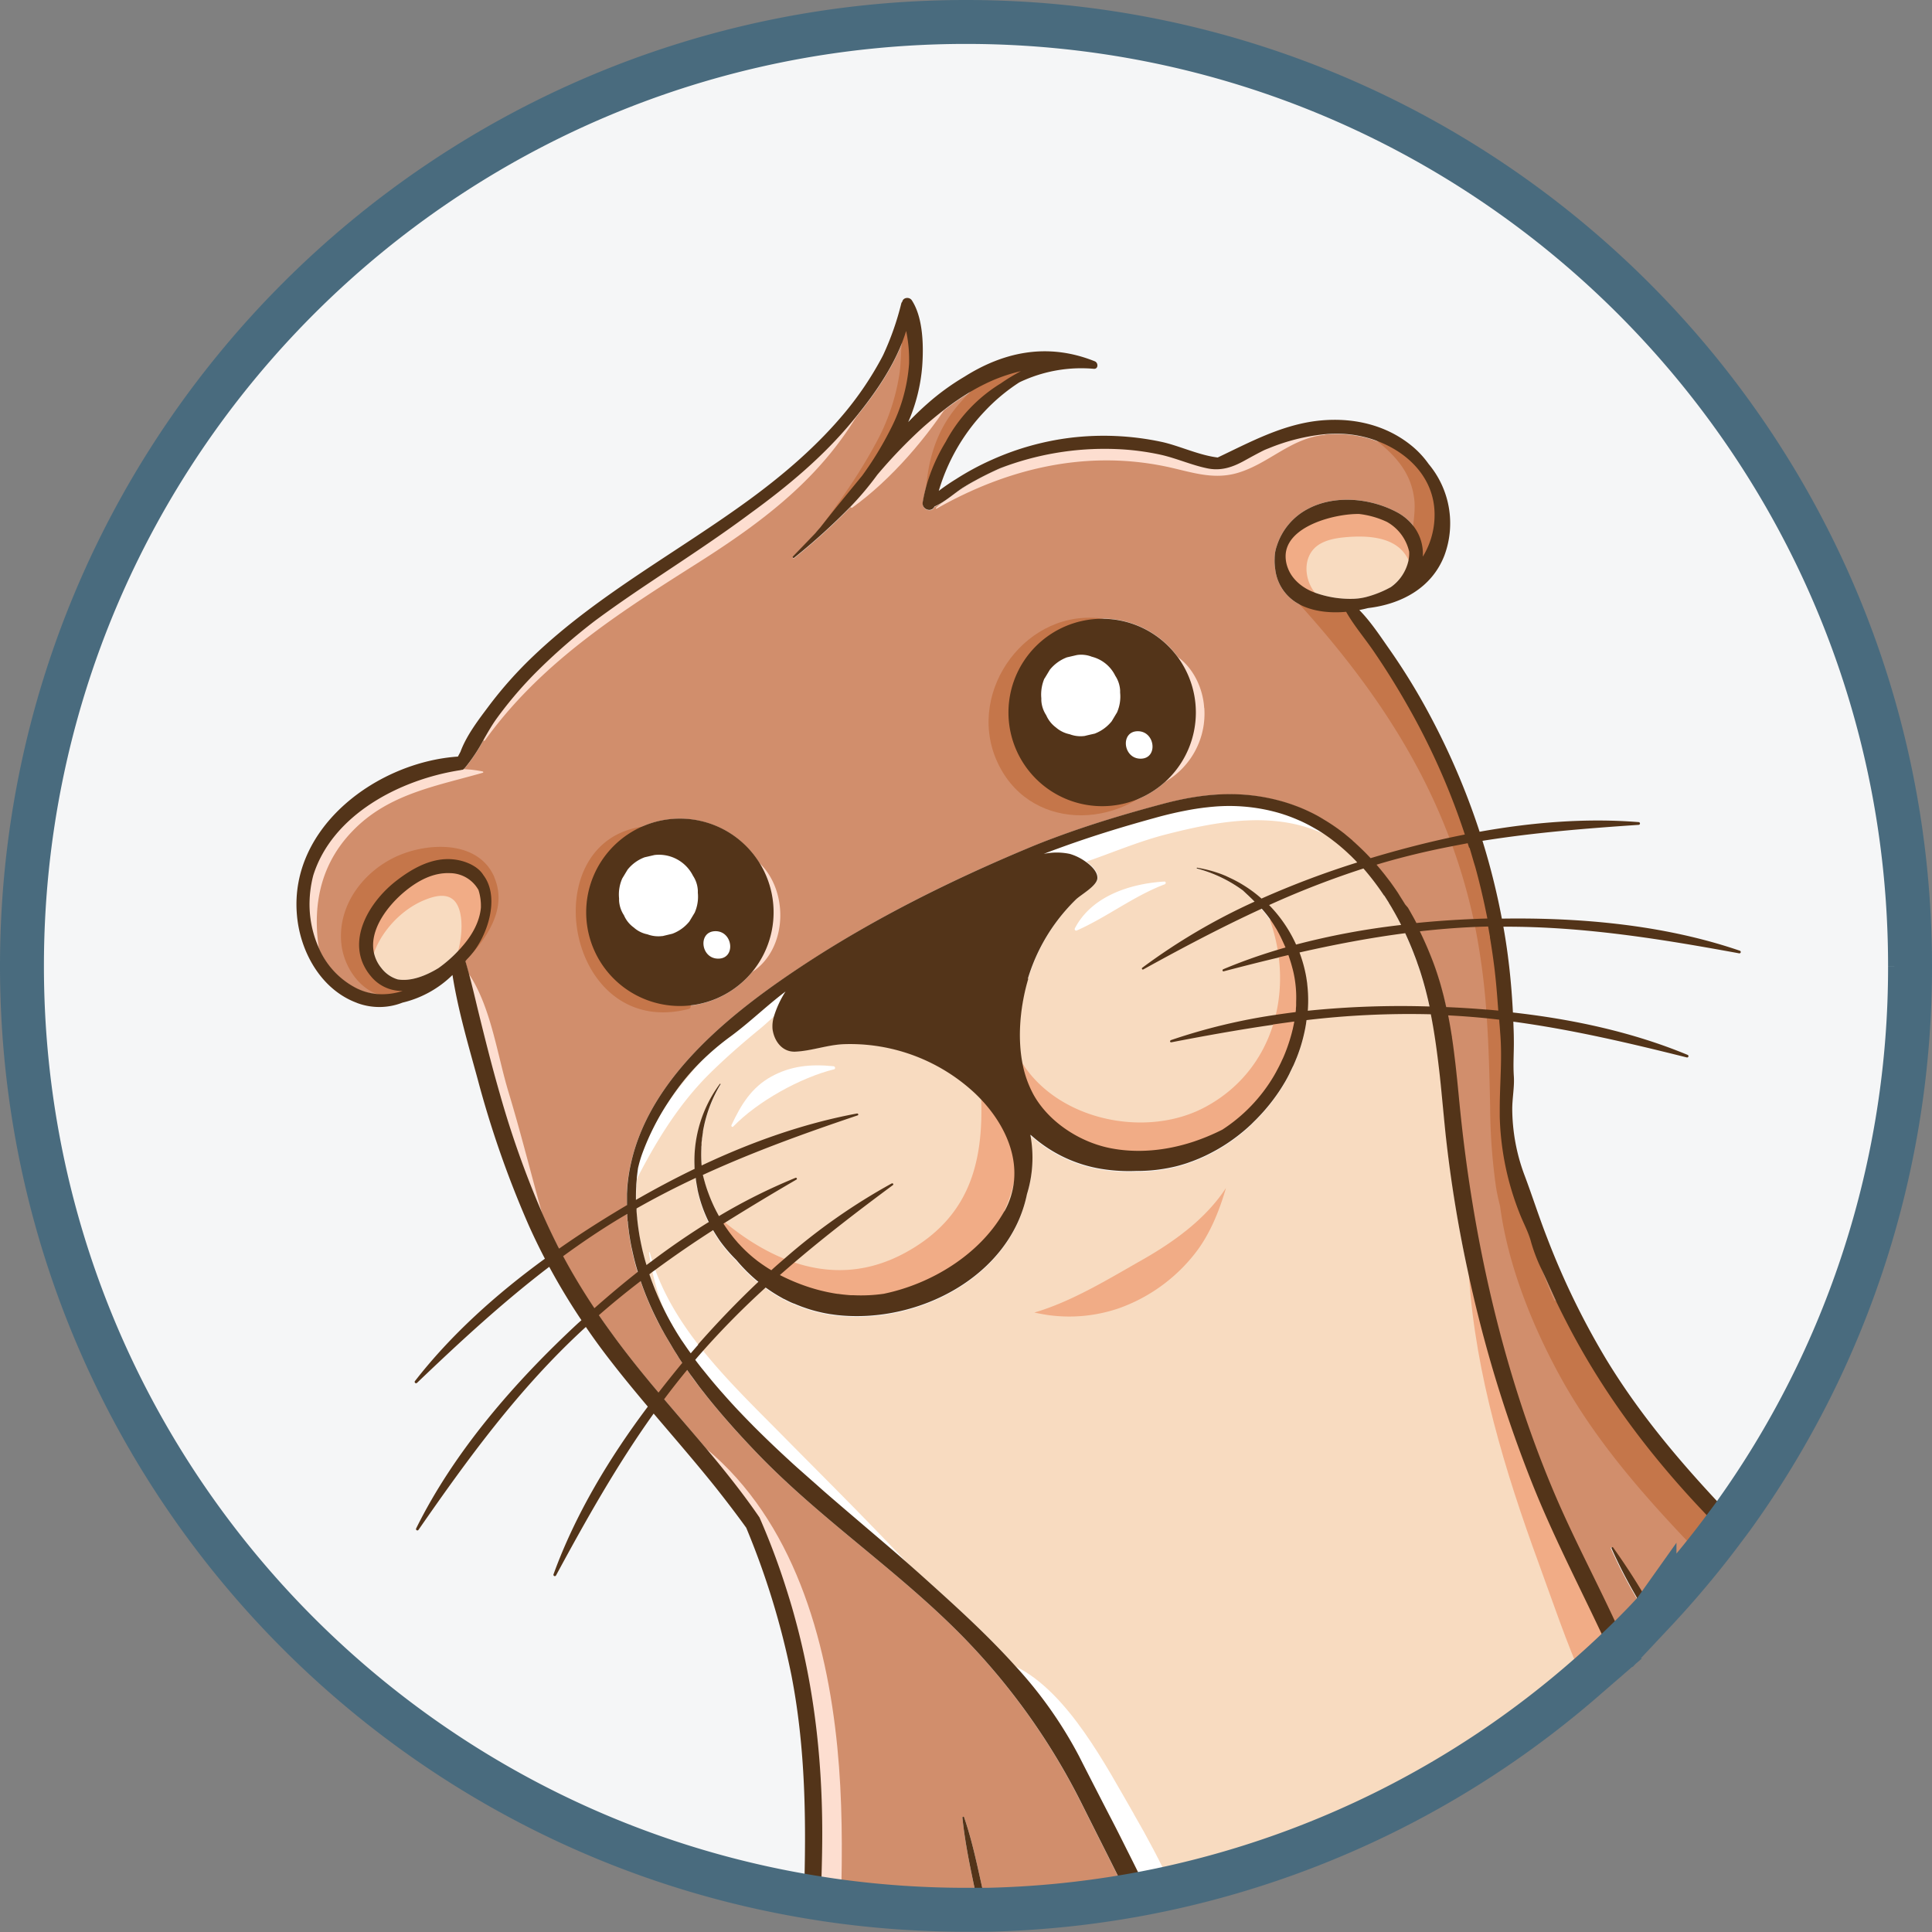 <svg xmlns="http://www.w3.org/2000/svg" xmlns:xlink="http://www.w3.org/1999/xlink" viewBox="0 0 659.8 659.8"><rect x="0" y="0" width="659.8" height="659.8" fill="#808080" stroke="none"/><defs><style>.cls-1,.cls-11{fill:none;}.cls-2{clip-path:url(#clip-path);}.cls-3{fill:#f5f6f7;}.cls-4{fill:#d18e6c;}.cls-5{fill:#f8dbc0;}.cls-6{fill:#fff;}.cls-7{fill:#f1ac86;}.cls-8{fill:#c5764a;}.cls-9{fill:#fdded0;}.cls-10{fill:#533419;}.cls-11{stroke:#496b7e;stroke-miterlimit:10;stroke-width:15px;}</style><clipPath id="clip-path" transform="translate(-20.1 -20.1)"><rect class="cls-1" width="700" height="700"/></clipPath></defs><title>bordo</title><g id="Layer_2" data-name="Layer 2"><g id="Layer_1-2" data-name="Layer 1"><g class="cls-2"><path class="cls-3" d="M672.4,350a320.89,320.89,0,0,1-60.67,188.29c-1,1.35-2,2.7-3,4l-.51.69q-3.33,4.46-6.81,8.78-7.79,9.68-16.28,18.73a.85.85,0,0,1-.16.17c-.61.66-1.24,1.32-1.87,2-.33.35-.67.71-1,1.06q-3.55,3.71-7.24,7.28-1.75,1.71-3.54,3.39c-.31.31-.63.6-.94.88-3.15,3-6.36,5.85-9.63,8.68a321.24,321.24,0,0,1-140.34,70.72c-2.75.62-5.5,1.19-8.27,1.73l-.54.11c-2.09.4-4.18.78-6.29,1.15a323.1,323.1,0,0,1-48,4.65l-2.78,0c-1.5,0-3,0-4.52,0a324.8,324.8,0,0,1-42.68-2.8c-2.32-.3-4.62-.64-6.92-1l-2.61-.42c-1-.16-2.07-.34-3.11-.52C143,641.44,27.6,509.2,27.6,350,27.6,171.94,171.94,27.6,350,27.6S672.4,171.94,672.4,350" transform="translate(-20.1 -20.1)"/><path class="cls-4" d="M554.87,471.14c-1.14-2.2-2.24-4.43-3.31-6.67s-2-4.41-3-6.63c-.57-1.28-1.19-2.59-1.8-3.92a57.66,57.66,0,0,1-3.71-9.54c-.83-3.29-2.49-6.27-3.77-9.46A98.75,98.75,0,0,1,535.57,424a96.5,96.5,0,0,1-3.29-22.56c0-1,0-2,0-3,0-8.31.84-16.62.2-24.93-.08-1-.15-2-.23-3.08-.05-.68-.09-1.38-.15-2.07-.07-1-.13-2-.21-3-.27-3.92-.56-7.85-1-11.75l-.12-1.07c-.12-1.17-.26-2.35-.43-3.52-.25-2-.54-3.93-.85-5.9-.14-.9-.28-1.79-.44-2.69,0-.1,0-.19,0-.29-.08-.48-.17-1-.26-1.44-.11-.69-.24-1.37-.36-2.06-.16-.9-.34-1.79-.51-2.68l-.33-1.64c-.1-.5-.2-1-.31-1.5s-.25-1.17-.37-1.76c-.1-.42-.19-.84-.28-1.26-.27-1.2-.55-2.41-.83-3.61-.23-1-.47-1.94-.71-2.9-.3-1.2-.61-2.38-.93-3.57-.13-.49-.26-1-.4-1.47-.3-1.12-.62-2.23-1-3.34s-.62-2.13-.95-3.2c-.16-.52-.33-1.06-.49-1.59h0c-.31-1-.64-2-1-3h0c-.27-.82-.54-1.63-.82-2.44A238.81,238.81,0,0,0,500.7,260.9q-5.31-9.37-11.42-18.3c-3-4.44-6.75-8.79-9.46-13.56-5.73.5-11.4-.16-15.83-2.48a15.52,15.52,0,0,1-8.4-12.18,18.1,18.1,0,0,1-.19-3.51,13.16,13.16,0,0,1,.77-4.42,21.69,21.69,0,0,1,10.66-12.59c9.17-4.86,21.31-3.64,30.31,1.15a17.68,17.68,0,0,1,4.94,3.87c.21.24.42.48.61.73A15.45,15.45,0,0,1,506,210.2a27.28,27.28,0,0,0,4.05-13.68c.27-12.47-8.52-21.45-19.31-25.59a38.73,38.73,0,0,0-12.22-2.56,46.82,46.82,0,0,0-6,.14,68.24,68.24,0,0,0-18.92,4.73c-.58.23-1.18.46-1.76.72-2.29,1.14-4.56,2.39-6.85,3.66-3.95,2.17-7.83,3.47-12.37,2.58-5.38-1.07-10.53-3.41-15.91-4.64a87.25,87.25,0,0,0-16-2,99.35,99.35,0,0,0-39.18,6.63q-3.17,1.36-6.23,3l-.65.34c-.5.26-1,.53-1.49.81q-2,1.11-4,2.31c-.57.35-1.12.74-1.69,1.15l-.11.08c-1.64,1.17-3.31,2.49-5,3.62a20.54,20.54,0,0,1-3.11,1.7c-.94,2.2-4.4,1-4-1.52a51.4,51.4,0,0,1,1.22-5.44,60.91,60.91,0,0,1,6.61-15.09,52.28,52.28,0,0,1,18.83-20,65.94,65.94,0,0,1,6.88-4.18,58,58,0,0,0-9.61,3.14,66.7,66.7,0,0,0-7.77,4,86.88,86.88,0,0,0-8.68,5.93c-2.56,2-5,4-7.48,6.19a169.7,169.7,0,0,0-15.53,16.16,104.55,104.55,0,0,1-9,10.73h0a217.57,217.57,0,0,1-19.37,17.58c-.3.26-.74-.18-.43-.46,2.5-2.6,5.12-5.28,7.78-8.08a.14.14,0,0,1,.05-.1c.51-.59,1-1.17,1.53-1.73s1-1.26,1.48-1.89c4.2-5.32,8.53-10.56,12.81-15.78a113.75,113.75,0,0,0,9.69-15.88,57.72,57.72,0,0,0,6.32-22.3,48,48,0,0,0-1-11.24c-.45,1.46-1,2.92-1.53,4.35-3.57,9-9.46,17.4-15.3,24.61-.41.51-.81,1-1.22,1.5-10.14,12.33-22.3,22.5-35.12,31.81C264.82,204.06,252.58,212,240.65,220c-5.86,3.95-11.7,8-17.38,12.18a204.87,204.87,0,0,0-19.1,16.59,133.89,133.89,0,0,0-14.4,16.7c-1.62,2.27-3.05,4.75-4.47,7.23a58.84,58.84,0,0,1-6.67,10l-.14.14a1.1,1.1,0,0,1-.9.31.61.61,0,0,1-.18.08c-20.88,3.16-43.92,15.3-50.37,36a39.91,39.91,0,0,0-1.25,8.79,36.49,36.49,0,0,0,3.14,15.88,27.77,27.77,0,0,0,12.74,13.74,19.72,19.72,0,0,0,7.38,2.08,22.44,22.44,0,0,0,8.55-1.08,13.61,13.61,0,0,1-11-5.18A17.41,17.41,0,0,1,143.9,349a.08.08,0,0,1,0,0c-4.21-10.13,3.14-21.54,11.35-27.95,5.51-4.31,12.29-8.14,19.53-7.42,3.72.38,8.33,2.09,10.32,5.35,5.94,7.75,1.25,21.39-4.71,27.84a11.91,11.91,0,0,1-.85.89c-.17.23-.35.46-.53.66l0,.11c.42,1.41.81,2.82,1.19,4.23,1,3.81,1.93,7.63,2.83,11.41,2.4,9.82,4.85,19.66,7.65,29.37a324.65,324.65,0,0,0,14.45,40.77q2.38,5.43,5.05,10.75a208.9,208.9,0,0,0,14.42,24.28l.08.12c.62.9,1.24,1.8,1.87,2.69,1.42,2,2.87,4,4.34,6l1.73,2.3q4.16,5.46,8.56,10.77c1.25,1.52,2.52,3,3.79,4.54l1.92,2.26,4.74,5.54c.71.82,1.42,1.66,2.12,2.48,1.82,2.12,3.63,4.23,5.44,6.36l2.21,2.62h0c1.25,1.5,2.51,3,3.75,4.51,5,6.14,9.87,12.39,14.3,18.86a242.31,242.31,0,0,1,9.23,24.6c.27.82.52,1.65.77,2.47.76,2.48,1.47,5,2.16,7.44,7,25.45,9.59,51.49,9.25,77.83-.07,5.87-.26,11.87-.48,18,2.3.35,4.6.69,6.92,1A324.8,324.8,0,0,0,350,672.4c1.51,0,3,0,4.52,0-2.18-10.41-4.65-20.92-5.74-31.46a.31.31,0,0,1,.61-.13c3.48,10.1,5.31,21,7.91,31.54a323.1,323.1,0,0,0,48-4.65c-5.22-10.61-10.58-21.13-15.85-31.68a226,226,0,0,0-41.35-57.81c-22.12-22.38-48.61-39.89-70.3-62.71q-1.59-1.66-3.16-3.36l-1.41-1.53-.92-1-.43-.47-.92-1-.75-.84c-.42-.46-.83-.94-1.24-1.41-1.08-1.22-2.15-2.46-3.2-3.7-.44-.51-.86-1-1.29-1.53l-.27-.33q-1.39-1.66-2.74-3.36c-.47-.59-.93-1.18-1.39-1.78s-.89-1.14-1.33-1.71c-1-1.32-2-2.64-2.94-4l-1.1-1.56c-.54-.77-1.07-1.54-1.59-2.32-.37-.54-.74-1.1-1.1-1.65l0,0c-.35-.55-.71-1.09-1-1.64s-.72-1.12-1.05-1.68c-.7-1.12-1.38-2.24-2-3.38-.33-.57-.65-1.15-1-1.72s-.56-1-.85-1.53L245,472l-.7-1.4c-.56-1.12-1.11-2.26-1.63-3.4-.12-.25-.23-.51-.35-.77-.22-.51-.45-1-.66-1.51s-.5-1.17-.74-1.76-.49-1.21-.72-1.82c-.48-1.23-.93-2.46-1.35-3.7-.35-1-.67-2-1-3-.23-.77-.46-1.55-.67-2.33l-.33-1.22c-.2-.77-.39-1.54-.56-2.31-.1-.4-.19-.79-.27-1.19s-.15-.66-.22-1q-.51-2.49-.87-5c0-.28-.09-.57-.12-.85-.11-.83-.22-1.66-.3-2.5,0-.29-.06-.57-.08-.86s-.05-.48-.07-.72c0-.41-.07-.82-.1-1.24l0-.55c-.06-1-.1-2.05-.11-3.08,0-.85,0-1.7,0-2.54,0-.46,0-.92,0-1.38,0-.92.09-1.84.17-2.75a55.1,55.1,0,0,1,1.33-8.11c6.85-30,35.86-52.36,60.41-68.31C319.46,333.4,345,320.7,370.67,310c3.12-1.31,6.25-2.55,9.36-3.7,12.08-4.54,24.27-8.16,36.83-11.52,13.72-3.7,26.82-4.87,40.66-1,.75.2,1.5.43,2.24.67s1.48.49,2.2.76l.77.28c.66.26,1.32.52,2,.8l.88.38.18.08.93.43c.61.28,1.21.58,1.8.87l.78.41c.27.14.54.28.8.43l1,.58,1,.61a66.86,66.86,0,0,1,6.06,4.08l.89.68c.69.54,1.38,1.1,2,1.67l.83.7s0,0,0,.05l.71.63c.37.32.72.65,1.08,1l.85.8c1.21,1.14,2.39,2.34,3.53,3.57.68.73,1.34,1.47,2,2.23l.09.1.89,1.05c.32.38.64.77.95,1.17a.27.27,0,0,1,.07.08l.88,1.1.92,1.2c.31.4.61.81.91,1.21l.88,1.23c.59.83,1.16,1.66,1.72,2.5.28.42.57.85.84,1.27s.49.77.72,1.15.63,1,.94,1.51.49.81.72,1.22.51.87.76,1.31.5.87.74,1.32.49.88.73,1.32.46.87.68,1.31l0,0c.48.92,1,1.85,1.41,2.78.84,1.74,1.65,3.49,2.4,5.25.19.44.38.88.56,1.32s.37.88.54,1.32.36.88.53,1.32l.51,1.32c.23.62.46,1.23.67,1.85,0,.05,0,.09.05.13.18.5.35,1,.51,1.51a4.88,4.88,0,0,1,.18.54c.19.55.36,1.1.53,1.66s.33,1,.48,1.58c.06.2.12.4.17.6.16.55.31,1.1.46,1.66s.32,1.21.48,1.82c.33,1.32.64,2.64.93,4,.2.91.39,1.83.57,2.75h0c.46,2.33.86,4.68,1.23,7,0,.15,0,.31.06.46.1.58.18,1.16.26,1.74.27,1.9.51,3.81.74,5.72.14,1.12.27,2.25.39,3.37.1.87.19,1.73.28,2.61s.19,1.83.28,2.74c.16,1.52.3,3,.45,4.56l.15,1.52c4.35,44.89,14.42,90.57,31.91,132.22,6.78,16.19,15.19,31.71,22.48,47.72.68,1.49,1.36,3,2,4.47q3.69-3.59,7.24-7.29c.35-.35.69-.71,1-1.06-1.37-2.4-2.75-4.78-4.12-7.18a164.71,164.71,0,0,1-8.56-16.58.31.31,0,0,1,.53-.32,225.52,225.52,0,0,1,12.86,20.14l1.16,2a.85.85,0,0,0,.16-.17q8.51-9,16.28-18.73,3.48-4.34,6.81-8.78c-2.66-2.73-5.26-5.46-7.8-8.16-18-19.2-33.62-40.2-45.6-63.71M256,363.49a33.09,33.09,0,0,1-3.74.22,32,32,0,1,1,3.74-.22m152.42-70.36-.16.07a32,32,0,1,1-11.76-61.84h0a32,32,0,0,1,25.9,13.19h0a32,32,0,0,1-14,48.58" transform="translate(-20.1 -20.1)"/><path class="cls-5" d="M543.29,526.56c8,20.12,18.17,39.06,27.12,58.73q-4.74,4.44-9.63,8.67a321.24,321.24,0,0,1-140.34,70.72c-2.75.62-5.5,1.19-8.27,1.73q-3.54-7.32-7.22-14.58-3-6-6.07-11.94c-3.44-6.7-6.89-13.38-10.28-20.06A144.64,144.64,0,0,0,367,589.22c-9.8-10.9-20.79-20.83-31.59-30.54-1.91-1.72-3.85-3.43-5.79-5.13h0q-3.56-3.12-7.18-6.22l-4.69-4c-5.52-4.71-11.08-9.43-16.58-14.22l-2.24-2-1.72-1.51-2.1-1.86-3-2.66-.93-.83c-.64-.59-1.28-1.17-1.91-1.77-.39-.34-.77-.69-1.15-1.05q-5.13-4.75-10.06-9.66c-.41-.42-.82-.82-1.22-1.24q-1.89-1.9-3.73-3.84L272,501.53l-1.14-1.23c-.41-.44-.81-.87-1.21-1.32s-.77-.85-1.16-1.28-.77-.86-1.14-1.29l-1.15-1.29-1-1.16q-1.8-2.08-3.53-4.22l-2-2.45c-.06-.08-.12-.17-.19-.25-.66-.85-1.31-1.69-1.94-2.54s-1.11-1.48-1.65-2.23l-.44-.6c-.54-.74-1.06-1.49-1.57-2.25-.27-.38-.53-.77-.79-1.16L253,478c-.29-.43-.57-.87-.84-1.31-.18-.26-.34-.53-.51-.8l-.45-.72c-.26-.42-.51-.85-.76-1.28a1,1,0,0,1-.12-.19c-.22-.38-.45-.76-.66-1.15l-.47-.82c-.21-.38-.42-.75-.62-1.13-.3-.54-.59-1.09-.87-1.64s-.67-1.3-1-2l0,0c-.21-.45-.43-.89-.64-1.33s-.52-1.12-.77-1.69-.51-1.13-.75-1.71-.41-1-.61-1.46c-.08-.18-.16-.38-.23-.58-.18-.44-.35-.88-.52-1.32,0-.09-.07-.18-.1-.27-.16-.41-.32-.83-.47-1.24s-.3-.82-.43-1.22-.21-.58-.3-.87c-.35-1-.68-2-1-3.08-.07-.19-.12-.38-.18-.58-.31-1-.59-2.06-.85-3.09-.07-.24-.12-.49-.19-.74s-.13-.56-.2-.84-.17-.78-.26-1.17c-.17-.78-.33-1.56-.48-2.35-.08-.39-.15-.78-.22-1.17s-.13-.78-.19-1.17c-.25-1.56-.46-3.13-.61-4.69,0-.32-.06-.63-.08-.95-.06-.56-.1-1.11-.14-1.66,0-.3,0-.6,0-.9h0a71,71,0,0,1,0-7.72v0c0-.82.1-1.66.17-2.48,0-.43.08-.86.13-1.29h0c.09-.83.2-1.66.32-2.49.1-.46.23-.89.33-1.35a40.62,40.62,0,0,1,1.27-4,85.73,85.73,0,0,1,8.48-16.77v0q1.71-2.64,3.57-5.16a78.65,78.65,0,0,1,7.87-9.09,89.64,89.64,0,0,1,10.23-8.67c6.39-4.72,12-10.22,18.32-15a2.38,2.38,0,0,0,.31-.26,34.4,34.4,0,0,0-4,8.63,11.32,11.32,0,0,0-.45,4.24c.54,4.11,3.34,7.91,7.8,7.7,5.71-.25,11.29-2.47,17.16-2.57a62.46,62.46,0,0,1,44.17,16.8c.69.65,1.35,1.32,2,2,7.37,7.77,12.41,17.87,11.31,28.12a26.66,26.66,0,0,1-3.3,10.27l-.45.79c-8.17,14-24.31,24.08-40.75,27.48a54.4,54.4,0,0,1-10.42.49l-.89,0-.89-.07h0l-.75-.07c-.34,0-.69-.06-1-.11l-.89-.1-.83-.11-.14,0-.81-.12-.88-.15-.89-.17c-.59-.11-1.17-.23-1.76-.37q-2.62-.58-5.22-1.42a66.92,66.92,0,0,1-11.71-5c-.46-.25-.91-.5-1.36-.77l-.46-.28-.7-.42-.46-.31c-.25-.15-.49-.31-.73-.48a2.44,2.44,0,0,1-.33-.23c-.31-.2-.62-.41-.92-.63l-1-.72c-.17-.13-.35-.26-.51-.4l-.74-.59c-.3-.23-.59-.48-.88-.73s-.43-.36-.64-.56-.44-.38-.65-.58l-.19-.18c-.28-.26-.57-.52-.84-.8l-.24-.23-.58-.59c-.18-.17-.35-.35-.51-.52s-.26-.28-.38-.42-.37-.39-.56-.59-.24-.27-.35-.41l-.56-.64-.33-.39-.57-.7-.77-1c-.29-.38-.58-.76-.85-1.15-.56-.78-1.09-1.56-1.6-2.37-.36-.56-.72-1.14-1.05-1.72-.18-.28-.34-.57-.49-.85-.27-.49-.54-1-.79-1.46-.06-.1-.11-.21-.16-.31l-.34-.68a.41.41,0,0,0-.05-.09c-.27-.55-.54-1.11-.79-1.68l-.33-.74a2.29,2.29,0,0,0-.1-.23c-.11-.25-.21-.51-.32-.77-.23-.57-.46-1.15-.68-1.75,0,0,0,0,0,0l-.28-.75c0-.12-.08-.24-.13-.37-.18-.52-.35-1-.51-1.56-.1-.29-.18-.58-.28-.88,0,0,0,0,0-.06-.27-.9-.52-1.81-.74-2.72-.06-.23-.12-.47-.17-.7a47,47,0,0,1-.35-8.21v0c0-.41,0-.81.07-1.22l0-.38c0-.35,0-.71.09-1.06l.06-.6c0-.3.07-.6.11-.9.06-.5.14-1,.22-1.51a2.17,2.17,0,0,0,0-.25c.11-.68.24-1.35.39-2a3.4,3.4,0,0,0,.07-.34c.09-.39.18-.78.28-1.17s.2-.77.31-1.16.2-.72.31-1.07a46,46,0,0,1,4.64-10.37c.1-.15-.15-.28-.25-.13a44.1,44.1,0,0,0-8.63,27.91c0,.36,0,.72.05,1.08.06,1.23.18,2.47.34,3.69.12.86.26,1.71.42,2.57,0,.26.09.52.15.79l0,.12c.06.31.13.62.2.92a46.84,46.84,0,0,0,3.64,10.2c.46.93.95,1.84,1.48,2.74.39.67.79,1.34,1.23,2l0,0c.21.33.42.65.65,1s.45.65.69,1a52,52,0,0,0,5.38,6.2c.53.64,1.07,1.27,1.64,1.88l.25.28.77.81.7.72c.2.2.4.41.61.6s.34.34.52.5l.17.16.8.74.13.12.93.82c.32.28.65.55,1,.82l0,0c.8.67,1.63,1.31,2.48,1.93l1,.69c.69.48,1.38.94,2.09,1.38s1.42.87,2.15,1.27l1,.56.08,0,1.12.58c.73.36,1.46.71,2.21,1l.1,0c.37.17.75.33,1.12.47s.78.32,1.18.47.65.25,1,.36l.33.12c.29.11.59.2.88.3,1.33.44,2.69.82,4.06,1.14l.89.2c.41.1.83.18,1.24.26l.45.08.9.16,1.62.23,1.12.13c27.7,3,59-13.32,64.71-41.29a42.22,42.22,0,0,0,1.15-20.29l.39.28a47.24,47.24,0,0,0,24,11.4,58.74,58.74,0,0,0,11.67.69,56.15,56.15,0,0,0,13.81-1.61c.71-.18,1.41-.37,2.11-.59.24-.07.47-.13.7-.21q1-.31,2-.69l.68-.24.85-.33.89-.36c.31-.12.61-.25.92-.39s.57-.24.86-.38l.62-.28.6-.29c1-.48,2-1,2.94-1.52l.54-.3.65-.37c.56-.33,1.12-.66,1.66-1l.74-.47c.25-.16.5-.32.74-.49l.73-.49.63-.44c.28-.19.55-.39.82-.59l.89-.66c1.18-.9,2.33-1.83,3.45-2.82.28-.24.55-.48.82-.74s.44-.39.66-.6l1-1c.25-.24.5-.49.74-.74s.52-.52.77-.79q1.91-2,3.61-4.09l.12-.14c.45-.56.9-1.13,1.32-1.7.23-.3.45-.59.66-.9s.44-.6.65-.91l.63-.91c.21-.31.41-.62.61-.93.4-.62.79-1.26,1.17-1.89.2-.31.39-.63.56-.95l.55-1c.35-.65.7-1.3,1-2,.17-.33.33-.66.49-1s.33-.7.49-1,.24-.51.35-.77l.12-.28c.14-.31.27-.61.39-.92s.28-.67.41-1v0c.4-1,.78-2.06,1.12-3.1l.33-1.05a52.11,52.11,0,0,0,1.34-5.34c.15-.71.27-1.42.38-2.13,0,0,0-.05,0-.07q.09-.53.15-1.05c.15-1.08.27-2.16.34-3.25.06-.87.1-1.74.11-2.61v-.08a46,46,0,0,0-.32-6.41c0-.3-.07-.61-.11-.92s-.12-.85-.2-1.27h0c-.06-.42-.14-.84-.22-1.26s-.17-.83-.27-1.25a43.39,43.39,0,0,0-1.84-6.11c-.34-.92-.71-1.83-1.12-2.72a46.78,46.78,0,0,0-7.83-12c-.44-.5-.91-1-1.39-1.49-.8-.82-1.64-1.61-2.5-2.38a44.64,44.64,0,0,0-4.22-3.29l-.63-.43c-.85-.58-1.73-1.11-2.61-1.62l-.67-.37c-.22-.12-.44-.25-.67-.36l-.67-.35h0l-.68-.33c-.7-.34-1.4-.66-2.11-1-.24-.11-.48-.2-.71-.29-.66-.27-1.32-.52-2-.75l-.67-.22c-.62-.2-1.23-.38-1.85-.55l-.89-.23-.51-.13-.59-.13-.69-.15c-.25-.05-.52-.11-.78-.15s-.69-.12-1-.18c-.18,0-.26.23-.08.28a46.39,46.39,0,0,1,15.68,7.49l1.36,1.28,1.35,1.28c.43.42.85.83,1.27,1.26a49.34,49.34,0,0,1,4.21,4.76l.46.61.42.58c0,.06.09.12.13.19.26.36.51.74.77,1.13s.43.67.63,1,.42.69.62,1,.4.7.59,1.05.38.7.56,1.05l0,0c.18.34.36.69.53,1.05s.35.72.51,1.09c.35.72.67,1.46,1,2.21a53.68,53.68,0,0,1,1.88,5.34c.11.38.22.76.32,1.14.15.55.3,1.09.43,1.64a39.49,39.49,0,0,1,1,10.53c0,.36,0,.71,0,1.06s-.05.73-.08,1.1a2,2,0,0,1,0,.25c0,.35-.06.7-.1,1-.11,1.1-.27,2.19-.47,3.29a.37.37,0,0,1,0,.09c-.06.34-.12.68-.19,1s-.17.83-.27,1.24c0,.18-.08.36-.13.55-.23,1-.48,1.9-.77,2.84-.08.28-.16.56-.25.83a57.07,57.07,0,0,1-2,5.43c-.15.35-.3.69-.46,1s-.19.43-.29.63a2.56,2.56,0,0,1-.11.24c-.12.27-.25.53-.38.79l-.39.78c-.35.67-.7,1.33-1.06,2l-.6,1.06a55.46,55.46,0,0,1-17.66,18.45,74.24,74.24,0,0,1-10,4.16c-9.18,3-19.15,4.05-28.68,2.07-10.27-2.15-20.72-8.95-25.87-18.31A36.79,36.79,0,0,1,369.08,383c-1.72-9.48-.47-19.94,2.13-28.63a62.9,62.9,0,0,1,9.48-19.15,64.3,64.3,0,0,1,7-8.08c1.75-1.68,7.13-4.59,7.31-7.21.12-2-1.68-4-3.84-5.56a17.45,17.45,0,0,0-5.56-2.78,21.29,21.29,0,0,0-8.92,0c1.55-.62,3.1-1.2,4.66-1.76,10.86-4,21.8-7.37,33.11-10.48a128,128,0,0,1,13.65-3.08c2-.32,3.94-.57,5.91-.75a61.68,61.68,0,0,1,22.43,1.92l1.2.35c.45.14.9.28,1.35.44.29.09.59.19.88.3,1.27.44,2.51.94,3.74,1.48l1,.43.94.45c1.07.52,2.13,1.08,3.17,1.67l1.75,1c.57.36,1.14.72,1.7,1.09.41.26.81.54,1.21.82a4.84,4.84,0,0,1,.46.33c.6.42,1.18.86,1.76,1.31l.65.5c.5.39,1,.8,1.5,1.21l.84.72.77.67c.61.55,1.22,1.11,1.81,1.68l.3.27,1,1,.35.36A82.38,82.38,0,0,1,492.81,326l0,0q.8,1.18,1.53,2.4l.05.07c.49.79,1,1.59,1.43,2.39l.07.12c.46.79.91,1.59,1.34,2.4l.08.13c.43.81.86,1.63,1.27,2.45a.35.35,0,0,1,0,.08h0c.48,1,.94,1.9,1.39,2.85h0c.31.66.6,1.32.9,2,.2.46.41.93.61,1.4l.3.72c.19.45.38.9.56,1.35a1.8,1.8,0,0,0,.08.21c.12.28.23.56.34.85s.19.49.28.74.31.78.45,1.17.38,1,.55,1.53.37,1.05.55,1.57c.12.34.23.69.34,1s.26.81.39,1.21.19.6.28.91.27.88.4,1.32.22.75.32,1.12.16.55.23.83c.23.85.46,1.7.67,2.56.08.31.16.61.23.92.2.83.4,1.65.58,2.48.09.38.17.76.25,1.14A217.61,217.61,0,0,1,511.87,387c.28,2.56.53,5.12.78,7.68.41,4.26.81,8.53,1.25,12.76A448.92,448.92,0,0,0,521.77,456q.65,3,1.34,5.94a450,450,0,0,0,20.18,64.59" transform="translate(-20.1 -20.1)"/><path class="cls-5" d="M501.34,208.47a11.54,11.54,0,0,1,0,1.3c-.35,4.79-2.9,8.33-6.42,10.93a35.33,35.33,0,0,1-8.28,3.29c-5.38,1.4-13.13.28-18.18-1.78-3.7-1.51-7.06-4.28-8.49-8.06a11.13,11.13,0,0,1-.79-4.23c.18-10.22,16.88-14.43,25.11-14.3a30.7,30.7,0,0,1,9.48,2.7,15.56,15.56,0,0,1,7.6,10.15" transform="translate(-20.1 -20.1)"/><path class="cls-6" d="M408.68,269.82c6,0,7,9.38.94,9.38s-7-9.38-.94-9.38" transform="translate(-20.1 -20.1)"/><path class="cls-6" d="M402.67,256.67a13.6,13.6,0,0,1-1.07,6.78c-.62,1-1.2,2-1.82,3a13.71,13.71,0,0,1-5.81,4.23c-1.14.25-2.29.51-3.41.79a10.48,10.48,0,0,1-5.13-.59,10.26,10.26,0,0,1-4.66-2.29,10.51,10.51,0,0,1-3.37-4.23,10.32,10.32,0,0,1-1.65-5v-.77a14,14,0,0,1,1.07-6.78l1.81-3a13.74,13.74,0,0,1,5.84-4.23l3.41-.79a9.94,9.94,0,0,1,5.1.58,12.23,12.23,0,0,1,8,6.5,10.13,10.13,0,0,1,1.66,5Z" transform="translate(-20.1 -20.1)"/><path class="cls-6" d="M264.46,338.11c6,0,7,9.38.92,9.38s-7-9.38-.92-9.38" transform="translate(-20.1 -20.1)"/><path class="cls-6" d="M258.42,325a13.51,13.51,0,0,1-1.07,6.78l-1.81,3a13.49,13.49,0,0,1-5.82,4.2l-3.41.82a10.61,10.61,0,0,1-5.12-.59,9.77,9.77,0,0,1-4.64-2.32,10,10,0,0,1-3.37-4.2,10.13,10.13,0,0,1-1.66-5v-.77a13.4,13.4,0,0,1,1.08-6.78l1.8-3a13.56,13.56,0,0,1,5.82-4.23l3.41-.79a13,13,0,0,1,13.13,7.08,10.13,10.13,0,0,1,1.66,5Z" transform="translate(-20.1 -20.1)"/><path class="cls-5" d="M183.53,324.09a18.26,18.26,0,0,1,.81,6c-.46,4.87-3,9.33-6.19,13a45.67,45.67,0,0,1-8.31,7.62c-4.39,2.68-9.43,4.59-13.82,3.88a11.06,11.06,0,0,1-5.68-3.93c-7.22-9.05.89-20.32,8.18-26.28,4.33-3.54,9.51-6.37,15.27-6.12a11.29,11.29,0,0,1,9.74,5.76" transform="translate(-20.1 -20.1)"/><path class="cls-7" d="M467.49,196.55c-14.66,7.07-13.86,28,3.65,29,.55,0,.64-.68.26-.95-5.21-3.62-7.09-12.34-2.55-17.13,2.54-2.68,6.8-3.53,10.27-3.86,8.4-.81,19.59-.32,22.58,9.35a1.74,1.74,0,0,0,3.4-.46c.31-18.36-24.17-22.48-37.61-16" transform="translate(-20.1 -20.1)"/><path class="cls-7" d="M185.55,326.91a13.65,13.65,0,0,0-13.67-10.49c-16.54.66-25.8,17.37-28.12,31.56-.33,2,2.69,2.91,3.11.85,1.83-8.89,9.23-17.43,17.55-21.08,5-2.19,10.52-3.27,12.53,3,1.43,4.48.65,10.92-.73,15.25-.14.44.49.84.8.47,5-6.09,10.55-10.79,8.53-19.6" transform="translate(-20.1 -20.1)"/><path class="cls-7" d="M409.83,450.56c-11.37,6.46-23.74,14.06-36.5,17.79,2.3.49,4.24.8,4.92.89a52.37,52.37,0,0,0,24-2.36A57.41,57.41,0,0,0,428,448.42c5.06-6.32,8.4-14.39,10.79-22.63-7,10.74-17.95,18.53-28.95,24.77" transform="translate(-20.1 -20.1)"/><path class="cls-7" d="M455.66,333.93c-.55-.88-2.12-.32-1.75.74,8.37,23.93,1.09,51.21-22.52,63.66-21.74,11.45-54.91,3.25-64.95-20.46-.22-.51-.91-.18-.95.26-2.83,34.52,41.66,44.51,67,32.78a53.66,53.66,0,0,0,23.18-77" transform="translate(-20.1 -20.1)"/><path class="cls-7" d="M362,398.51a38.73,38.73,0,0,0-4-10.2c-.8-1.4-3.3-.86-3.17.86,1.9,24.84-1.85,45.9-25.69,58.81s-47,2.9-65.59-14c-.28-.26-.87,0-.7.4,7.53,19.1,26.72,28.22,46.05,28.11-.4.21-.54.91,0,1,18.54,3.5,36.4-4.83,47.94-19.49,9.49-12,15.37-32.4,5.11-45.52" transform="translate(-20.1 -20.1)"/><path class="cls-8" d="M583.15,572.67c-.33.35-.67.71-1,1.06-.89-2.79-2-5.53-3.1-8.24-.79-1.9-1.63-3.8-2.45-5.7a.14.14,0,0,1,.24-.15,91.41,91.41,0,0,1,7.24,11.51c-.31-1-.63-2.07-.91-3.1,0-.11.1-.15.16-.07.18.25.37.49.55.75.45.59.89,1.19,1.32,1.79a.85.85,0,0,1-.16.17c-.61.66-1.24,1.32-1.87,2" transform="translate(-20.1 -20.1)"/><path class="cls-8" d="M527.67,365a235,235,0,0,0-3.76-28.19c-.18-.89-.37-1.78-.56-2.67-.14-.64-.29-1.27-.43-1.91a197.44,197.44,0,0,0-6.78-23.13c-.35-1-.7-1.92-1.06-2.87-11.29-29.85-29.19-55.39-51.09-79.64q-1.58-1.74-3.17-3.47a.48.48,0,0,1,.46-.81l1,.29a64,64,0,0,1,7.71,2.93c1.31.59,2.56,1.21,3.78,1.87a.49.49,0,0,1,.23-.44c1.7-1.17,5.1.17,6.75,1,2,1,4,2.77,4,5.15a1.58,1.58,0,0,1-.8,1.34c6.91,6.07,12.38,13.79,17.62,23.15,10.12,18.09,18.63,37.88,23.82,58,5.47,21.16,7.55,42.4,7.91,64.22.16,10,.06,20,.49,30,5,14.51,7.88,29.59,13,44.11q1.62,4.59,3.59,9.09l.57,1.22a1.79,1.79,0,0,1,.68.24.42.42,0,0,1,.14.09c6.4,4.68,9.45,11.51,12.2,18.55,11.13,14.59,22,29.4,31.84,45a1.13,1.13,0,0,1,0,1.2c4.26,4.41,8.62,8.72,13,13l-.51.69c-2.22,3-4.5,5.89-6.81,8.78-18.07-18.7-35.65-38.25-48.24-61-9.27-16.74-18.13-38-20.85-58.75-.56-2.2-1.07-4.42-1.42-6.68A203.15,203.15,0,0,1,529,397.94c-.22-10.14-.46-20.12-1.13-30l-.21-2.94" transform="translate(-20.1 -20.1)"/><path class="cls-8" d="M507.84,184c-3.49-7.86-10.67-14.58-19.45-15.52a.26.26,0,0,0-.19.45c7.37,5.77,13.58,11.56,14.85,21.37,1,7.54-2.91,16,.94,22.81a1.31,1.31,0,0,0,2,.26c7.62-6.35,5.42-21.27,1.83-29.37" transform="translate(-20.1 -20.1)"/><path class="cls-8" d="M188.94,319.68c-5.32-12.32-21.57-11.95-32.15-7.65-12.06,4.91-21.61,17-20.09,30.55,1.2,10.72,11,21.49,22.2,16.51a.42.42,0,0,0,0-.72c-7-4-14.33-10.11-14-19,.37-9.1,7.38-15.79,15.34-19.07,8.18-3.36,22.62-6.85,25.76,5.19,2.71,10.37-5.43,19.1-11.84,25.86-.64.67.36,1.67,1,1,8.22-8.19,19.19-20,13.73-32.67" transform="translate(-20.1 -20.1)"/><path class="cls-8" d="M255.35,362.87c-13.11-2-27.44-12.09-30.16-25.54-3.16-15.63,6.5-25.17,16.89-34.82a.2.2,0,0,0-.14-.35c-40.5,2.68-29.43,73.56,13.41,62.5.83-.22.94-1.65,0-1.79" transform="translate(-20.1 -20.1)"/><path class="cls-8" d="M417.63,283.66c-16,9.56-36.87,11.78-46.12-8-9.7-20.76,7.82-37.1,25.56-43.8.16-.06.22-.37,0-.4-26-4.09-46.95,24.23-36.72,48.09,10.55,24.58,42.31,24.26,58,5,.38-.48-.1-1.25-.69-.9" transform="translate(-20.1 -20.1)"/><path class="cls-8" d="M331.52,130.42a1.21,1.21,0,0,0-2.18.28c-1.85,5.43-1.25,10.91-2,16.59a71.48,71.48,0,0,1-8.45,24.76c-6.3,11.67-14.18,22.34-22.08,32.95-.13.16.14.36.28.21C308.58,193.64,319.93,182,327,167c4.83-10.22,11-26.09,4.55-36.62" transform="translate(-20.1 -20.1)"/><path class="cls-8" d="M373.79,142.67c-10.14-1.1-21.24,9.34-27.15,16.58-7.92,9.71-10.36,20.94-10.51,33.23,0,.36.58.46.65.09,2.16-11.48,8.16-22.69,15.94-31.41,6.3-7.06,15.69-10,21.81-16.71a1.06,1.06,0,0,0-.74-1.78" transform="translate(-20.1 -20.1)"/><path class="cls-7" d="M564.41,571.19q3.47,6.62,6.94,13.21c-.31.31-.63.6-.94.89q-4.73,4.44-9.63,8.67c-5.75-13-10.3-26.56-15.18-39.93-11.54-31.57-21.52-64.32-23.83-98,0-.51-.07-1-.1-1.53s.53-.42.65-.08c13.09,39.33,22.74,79.83,42.09,116.77" transform="translate(-20.1 -20.1)"/><path class="cls-9" d="M307.32,669.6c-2.32-.3-4.62-.64-6.92-1l-2.61-.42c0-10.54,0-21.09-.34-31.62-1.63-46.63-12.63-90.71-44.27-126.22-.48-.53.15-1.47.8-1,2.59,1.76,5.07,3.64,7.43,5.6v0c29.59,24.7,41,64.68,44.66,102,1.72,17.49,1.73,35.06,1.24,52.62" transform="translate(-20.1 -20.1)"/><path class="cls-9" d="M193.77,393.08c-4.05-13.37-6.1-30.07-14.31-41.49a.81.81,0,0,0-1.5.4c-1.59,14.64,6,31.31,10.49,45.06,4.8,14.82,11.16,28.74,17.52,42.92.18.41.83.12.71-.3-4.45-15.5-8.24-31.15-12.91-46.59" transform="translate(-20.1 -20.1)"/><path class="cls-9" d="M185,283.58c-34.31-7.28-80.23,35.11-55,68.89.25.33.83.15.71-.3-4.63-17.48-3.3-34.94,10-48.48C152.88,291.21,168.94,288.6,185,284a.21.21,0,0,0,0-.4" transform="translate(-20.1 -20.1)"/><path class="cls-9" d="M313.74,157.37c-32.19,49.13-105.35,59.45-128.5,115.44-.11.27.3.38.44.18,19.09-26.54,45.45-43.36,72.68-60.61,23.07-14.63,43.29-29.91,56.67-54.25a.75.75,0,0,0-1.29-.76" transform="translate(-20.1 -20.1)"/><path class="cls-9" d="M345.15,154.66c-12.86,10.06-26.33,24.08-34.46,38.36-.15.27.17.65.45.45,13.4-9.6,25.95-24.36,34.67-38.3.27-.43-.31-.78-.66-.51" transform="translate(-20.1 -20.1)"/><path class="cls-9" d="M472.16,166c-9.62-.9-16.8,4.28-25.15,8.27-13.86,6.62-28.11-1.06-42.64-1.75-23.23-1.1-46.73,6-64.61,21-.16.14,0,.38.21.28,24-13.63,50.67-20.08,78.09-14.42,8.59,1.78,16.2,4.81,24.94,2.15,10.47-3.18,17.84-11.66,29.16-12.89a1.32,1.32,0,0,0,0-2.63" transform="translate(-20.1 -20.1)"/><path class="cls-6" d="M299.44,349.66c-5.68,6.25-15.64,10.54-22.32,16.08a164.37,164.37,0,0,0-20.68,20.36c-9.84,11.61-18,23.87-20.86,39-.07.37.46.66.65.28,7.09-14.13,15.15-27.77,26.52-38.93,5.36-5.27,11.09-10.25,16.89-15,6.69-5.53,14.78-14.77,22.4-18.44,2.78-1.33-.43-5.77-2.6-3.37" transform="translate(-20.1 -20.1)"/><path class="cls-6" d="M476.51,306.39c-12.87-14.85-32.66-12.26-50.31-9.86C407.77,299,382,303.73,369,318.21c-.4.44-.16,1.33.53,1.28,16.43-1.3,32.6-10.29,48.63-14.39,19.17-4.92,40-8.67,58,1.85a.36.36,0,0,0,.44-.56" transform="translate(-20.1 -20.1)"/><path class="cls-6" d="M417.73,321.16c-11.54.7-24.81,4.89-30.56,16a.52.52,0,0,0,.7.7c10.28-4.55,19.37-11.74,30-15.76.47-.17.46-1-.12-.93" transform="translate(-20.1 -20.1)"/><path class="cls-6" d="M304.77,384.23c-7.58-.76-14.46-.21-21.25,3.53s-10.37,9.64-13.62,16.6c-.17.38.29.81.61.47,8.26-8.55,22.88-16.69,34.4-19.54.63-.16.43-1-.14-1.06" transform="translate(-20.1 -20.1)"/><path class="cls-6" d="M407.29,639.57c4.78,8.23,9.19,16.59,13.15,25.11-2.75.62-5.5,1.19-8.27,1.74l-.54.1c-2.13-4.95-4.34-9.85-6.68-14.69l-1.2-2.46q-2.36-4.77-4.87-9.48c-3.57-6.69-7.35-13.26-11.26-19.77-6.29-10.45-12.81-24-23-31-.39-.27-.15-1,.34-.82.7.29,1.38.59,2.06.93,17.91,8.85,30.89,34.13,40.3,50.35" transform="translate(-20.1 -20.1)"/><path class="cls-6" d="M341.19,566.16c-17.57-19.63-36.26-38-54.77-56.75-17.5-17.71-37.79-36.72-44.39-61.56-.05-.2-.31-.11-.29.08,3.5,24.76,16.53,42.68,34.28,59.64,21.12,20.18,42.4,40.19,64.74,59a.3.3,0,0,0,.43-.43" transform="translate(-20.1 -20.1)"/><path class="cls-9" d="M273.4,310.93c-.7-.29-1.38.67-1,1.27,4,6.09,8.45,12.43,8.68,20s-3.38,14.5-7,20.88a.27.27,0,0,0,.37.37c16.81-7.66,15.87-35.67-1.06-42.53" transform="translate(-20.1 -20.1)"/><path class="cls-9" d="M431.34,261.86c-.62-10.4-8.24-21.35-19.66-20.2a1.05,1.05,0,0,0-.53,1.94c8.52,5.07,15,11.44,14.07,22.18-.78,9.3-7.09,16.45-13,23.11a.36.36,0,0,0,.35.6,26.88,26.88,0,0,0,18.81-27.63" transform="translate(-20.1 -20.1)"/><path class="cls-10" d="M349.39,640.78a.31.31,0,0,0-.61.13c1.09,10.54,3.56,21.05,5.74,31.46l2.78,0c-2.6-10.57-4.43-21.44-7.91-31.54M324.64,424.25A207.81,207.81,0,0,0,287.94,450c1.14.46,2.28.88,3.43,1.27,10.8-9.21,22.11-17.88,33.66-26.44.36-.27,0-.76-.39-.56M438,351.82c6.27-1.64,12.52-3.23,18.78-4.72-.1-.86-.22-1.72-.37-2.57a185.8,185.8,0,0,0-18.6,6.64.34.34,0,0,0,.19.65m-17.92,24.25c11.62-2.25,23.17-4.33,34.75-6,.34-1.1.64-2.2.91-3.32a201.61,201.61,0,0,0-35.8,8.63c-.4.14-.29.75.14.66M142,362.61a21.6,21.6,0,0,0,15.55-.1,36.32,36.32,0,0,0,17.08-9.44c1.89,12,5.43,24,8.52,35.28a344.81,344.81,0,0,0,17.56,50.3q2.58,5.75,5.48,11.31c-16.55,12.05-32.05,25.93-44.38,41.79a.47.47,0,0,0,.69.63c14.65-14,29.27-27.52,45.17-39.65q5.06,9.38,11,18.23l-1.13,1c-21.55,20-42.23,43.64-55.33,70.14a.47.47,0,0,0,.8.48C180.05,518,197.27,494.4,219.37,474l.81-.73q4,5.88,8.41,11.54c4.12,5.33,8.41,10.52,12.75,15.67-13.23,17.61-24.82,36.91-32.21,57.27a.47.47,0,0,0,.85.39c10.35-19.16,20.84-37.79,33.35-55.29,7.14,8.41,14.37,16.73,21.26,25.34,3.51,4.44,7,9,10.35,13.64a269.35,269.35,0,0,1,15.44,50.39c4.87,25.06,5.08,50.17,4.3,75.5,1,.18,2.07.36,3.11.52l2.61.42c.22-6.09.41-12.09.48-18,.33-26.34-2.27-52.39-9.25-77.83q-1-3.72-2.16-7.44c-.25-.82-.51-1.65-.77-2.47a242.31,242.31,0,0,0-9.23-24.6c-4.43-6.47-9.28-12.72-14.3-18.86-1.24-1.51-2.5-3-3.75-4.51h0l-2.21-2.62c-1.81-2.13-3.62-4.24-5.44-6.36l-2.13-2.48-4.73-5.54q3.79-5.08,7.85-10l1.1,1.56c1,1.33,1.94,2.65,2.94,4,.44.57.88,1.15,1.33,1.71s.92,1.19,1.39,1.78c.91,1.13,1.81,2.25,2.74,3.36l.27.33,1.29,1.53c1.05,1.24,2.12,2.48,3.2,3.7l1.24,1.41.75.84c.31.34.61.68.92,1l.43.48c.31.33.61.67.91,1l1.42,1.53q1.57,1.7,3.16,3.36c21.69,22.82,48.18,40.33,70.3,62.71A226,226,0,0,1,389.49,636c5.27,10.55,10.63,21.07,15.85,31.68,2.11-.36,4.2-.75,6.29-1.15l.54-.1q-3.54-7.33-7.22-14.59c-2-4-4-8-6.07-11.94-3.44-6.7-6.89-13.38-10.28-20.06A144.64,144.64,0,0,0,367,589.22c-9.79-10.9-20.79-20.83-31.59-30.54-1.91-1.72-3.85-3.43-5.79-5.13h0q-3.56-3.12-7.18-6.22l-4.69-4c-5.52-4.71-11.08-9.43-16.58-14.22l-2.24-2-1.72-1.51-2.1-1.86-3-2.65q-.47-.44-.93-.84c-.64-.59-1.28-1.17-1.91-1.77-.39-.34-.77-.69-1.15-1.05q-5.13-4.75-10.06-9.66c-.41-.41-.82-.82-1.22-1.24q-1.89-1.9-3.73-3.84L272,501.53c-.38-.41-.77-.82-1.14-1.23s-.81-.87-1.21-1.32-.77-.84-1.16-1.28-.77-.86-1.14-1.29l-1.15-1.29-1-1.16q-1.8-2.08-3.53-4.22c-.66-.81-1.31-1.63-2-2.45-.06-.08-.12-.17-.19-.25-.66-.84-1.31-1.69-1.95-2.54h0l.77-.92,1.86-2.12a284.21,284.21,0,0,1,21.41-21.65l1,.69c.69.48,1.38.94,2.09,1.38s1.42.87,2.15,1.27l1,.57.08,0,1.12.57c.73.37,1.46.71,2.21,1l.1,0c.37.17.75.33,1.12.48l1.18.46c.33.13.65.25,1,.36l.33.12.88.3c1.33.44,2.69.82,4.06,1.14l.89.2c.41.1.83.18,1.24.26l.45.08.9.16,1.62.23,1.12.14c27.7,3,59-13.33,64.71-41.3a42.22,42.22,0,0,0,1.15-20.29l.39.28a47.24,47.24,0,0,0,24,11.4,58.74,58.74,0,0,0,11.67.69,56.15,56.15,0,0,0,13.81-1.61c.71-.18,1.41-.37,2.11-.59.24-.07.47-.13.7-.21q1-.31,2-.69l.68-.24.85-.33.89-.36c.31-.12.62-.25.92-.39s.57-.24.86-.38l.62-.28.6-.29c1-.48,2-1,2.94-1.52l.54-.3.65-.37c.56-.33,1.12-.66,1.66-1l.74-.47c.25-.16.5-.32.74-.49l.73-.49.63-.44.82-.59.89-.66c1.18-.9,2.33-1.83,3.45-2.82.27-.24.55-.48.82-.74l.66-.6,1-1,.74-.73c.26-.26.52-.53.77-.8,1.27-1.31,2.47-2.68,3.61-4.09l.12-.14c.45-.57.89-1.13,1.32-1.7l.66-.9c.22-.3.44-.6.65-.91l.63-.91.61-.93q.6-.93,1.17-1.89c.19-.31.38-.63.56-.95l.55-1c.35-.65.7-1.3,1-2,.17-.33.33-.66.49-1s.33-.7.49-1,.24-.51.35-.77l.12-.28c.14-.31.27-.61.39-.92s.28-.67.41-1v0c.4-1,.77-2.06,1.12-3.1l.33-1.05q.8-2.64,1.34-5.34c.14-.7.27-1.42.38-2.13,0,0,0-.05,0-.07q.09-.53.15-1.05a297.77,297.77,0,0,1,42-2l.44,0c1.33,6.72,2.22,13.53,3,20.36q.42,3.84.78,7.68c.42,4.26.81,8.53,1.25,12.76A448.92,448.92,0,0,0,521.77,456q.65,3,1.34,5.94a450,450,0,0,0,20.18,64.59c8,20.12,18.17,39.06,27.12,58.73.31-.29.63-.58.94-.89q1.78-1.68,3.54-3.39c-.67-1.49-1.35-3-2-4.46-7.29-16-15.7-31.53-22.48-47.72-17.49-41.65-27.56-87.33-31.91-132.22-.06-.51-.1-1-.15-1.52-.15-1.52-.29-3-.45-4.56-.09-.91-.18-1.83-.28-2.74s-.18-1.74-.28-2.61c-.12-1.12-.25-2.24-.39-3.37-.23-1.91-.47-3.82-.74-5.72-.08-.58-.17-1.16-.26-1.74,0-.15,0-.31-.06-.46-.37-2.35-.77-4.7-1.23-7h0q6.68.34,13.25,1c1.4.15,2.8.3,4.2.47h0c0,.69.09,1.39.14,2.07.08,1,.15,2.05.23,3.08.64,8.31-.18,16.62-.2,24.93,0,1,0,2,0,3A96.5,96.5,0,0,0,535.57,424a98.75,98.75,0,0,0,3.67,10.93c1.28,3.19,2.93,6.17,3.77,9.46a57.66,57.66,0,0,0,3.71,9.54c.61,1.33,1.23,2.64,1.8,3.92q1.49,3.33,3,6.63c1.07,2.24,2.17,4.47,3.31,6.67,12,23.51,27.6,44.51,45.6,63.71,2.54,2.7,5.14,5.43,7.8,8.16l.51-.69c1-1.33,2-2.68,3-4-15.88-16.63-30.84-33.89-42.92-53.71a263,263,0,0,1-20.34-41.73c-2.78-7.09-5.07-14.35-7.75-21.46a65.23,65.23,0,0,1-4.18-22.59c0-3.74.79-7.54.54-11.24-.28-4.12.07-8.36,0-12.51,0-2-.1-4.05-.17-6.08,19.93,2.69,39.44,7.26,59.21,12.21a.46.46,0,0,0,.28-.88c-18.67-7.75-39.16-12.17-59.63-14.46-.27-5.26-.68-10.52-1.28-15.74-.15-1.26-.3-2.51-.46-3.75q-.64-4.92-1.52-9.81c27.26-.11,53.62,4.16,80.49,9.09a.46.46,0,0,0,.23-.9C588.62,336,560.16,333.4,533,333.82a240.4,240.4,0,0,0-6.62-26.57c17.57-2.8,35.3-4.24,53.32-5.45a.47.47,0,0,0,0-.94c-17.88-1.43-36.29.06-54.3,3.29a246.23,246.23,0,0,0-17.49-40.72,217.63,217.63,0,0,0-13.52-21.9c-3-4.28-6.21-9.18-10.07-13.1,1-.2,2-.41,2.94-.66,11.32-1.33,21.82-6.81,26.13-18A31.52,31.52,0,0,0,508,178.57a31.44,31.44,0,0,0-6.32-6.65c-9.25-7.29-21-9.51-32.52-8-12,1.63-22.46,7.32-33.2,12.42-6.42-.77-13.1-4-19.06-5.31a94.72,94.72,0,0,0-31.23-1.43A93.59,93.59,0,0,0,359.1,177a91.36,91.36,0,0,0-12.56,6.75,69,69,0,0,0-5.84,4,66.91,66.91,0,0,1,15.55-27.05,63.38,63.38,0,0,1,11.93-10c.63-.31,1.27-.6,1.91-.87a48.79,48.79,0,0,1,23.53-3.78c1.6.16,1.63-2.06.35-2.57-16.41-6.58-31.42-3-44.55,5.3A81.93,81.93,0,0,0,336.77,158c-2.27,2-4.41,4.08-6.5,6.24a59.41,59.41,0,0,0,4.77-19c.51-6.88.36-16.61-3.54-22.58-.84-1.27-3-1-3.26.48a1.21,1.21,0,0,0-.34.59,96,96,0,0,1-6.14,17.51c-.16.33-.33.66-.51,1a111.38,111.38,0,0,1-12.49,18.6c-9.43,11.37-20.7,21.06-32.58,29.78-24.39,17.84-51.48,32.24-73.53,53.14a138.08,138.08,0,0,0-15.53,17.34c-3.42,4.58-7.65,10-9.76,15.73-.28.55-.59,1.09-.87,1.65-27.37,1.86-57.5,23.88-55,53.91,1,12.57,8.16,25.65,20.52,30.21m14-8a10.92,10.92,0,0,1-5.68-3.92,12.38,12.38,0,0,1-2.53-5.2h0c-1.71-7.84,4.77-16.21,10.71-21.07,4.33-3.54,9.51-6.37,15.27-6.12a11.26,11.26,0,0,1,9.73,5.76,18,18,0,0,1,.82,6.05c-.46,4.86-3,9.32-6.19,13-.49.57-1,1.17-1.6,1.77a44.55,44.55,0,0,1-6.71,5.85c-4.39,2.68-9.43,4.59-13.82,3.87m101.73,68.24c.12.86.26,1.71.42,2.57l.15.79,0,.12c.06.31.13.61.2.92a46.87,46.87,0,0,0,3.65,10.2h0c-6.63,4.1-13.08,8.54-19.32,13.24-.2.14-.4.3-.6.45-.46.34-.91.69-1.36,1h0c-.06-.19-.11-.38-.17-.58-.31-1-.59-2.06-.85-3.08-.06-.25-.12-.5-.19-.75s-.13-.56-.2-.84-.17-.78-.26-1.17c-.17-.78-.33-1.56-.48-2.35-.08-.39-.15-.78-.22-1.17s-.13-.78-.19-1.17c-.25-1.57-.45-3.13-.61-4.69,0-.32-.06-.63-.08-.95-.06-.55-.1-1.11-.14-1.66,0-.3,0-.6,0-.91,6.64-3.77,13.39-7.23,20.23-10.44,0,.14,0,.29.05.43m-21.91,23.63c.07.33.15.66.22,1s.17.79.27,1.19c.17.77.36,1.54.56,2.31l.33,1.22c.22.77.44,1.55.68,2.32h0c-5.09,4-10,8.15-14.82,12.4-3.83-5.74-7.41-11.64-10.68-17.76,6.15-4.5,12.49-8.79,19.11-12.8l2.77-1.64h0c0,.18,0,.36,0,.55,0,.41.07.83.1,1.24,0,.24,0,.48.07.72s.05.57.08.86c.08.84.19,1.67.3,2.5,0,.29.07.57.11.85.25,1.7.54,3.38.88,5M245,495.67c-1.27-1.51-2.54-3-3.79-4.54q-4.4-5.31-8.56-10.77l-1.73-2.3c-1.47-2-2.92-4-4.34-6-.63-.89-1.25-1.79-1.87-2.69l-.08-.12c4.64-4.07,9.41-7.94,14.26-11.66.43,1.24.87,2.47,1.35,3.7.23.61.47,1.21.72,1.82s.49,1.17.74,1.76.44,1,.66,1.51c.12.26.23.52.35.77.52,1.14,1.07,2.28,1.63,3.4l.7,1.4,1.06,2c.29.51.57,1,.85,1.53l1,1.72c.66,1.13,1.34,2.26,2,3.38q.51.84,1.05,1.68l1,1.64,0,0c.37.55.73,1.11,1.1,1.65Q249,490.52,245,495.67m13.58-16.37q-1.12,1.27-2.22,2.55l-.36.42-.44-.6c-.54-.74-1.06-1.49-1.57-2.25-.27-.38-.53-.77-.79-1.16L253,478c-.29-.43-.57-.87-.84-1.31-.18-.26-.34-.53-.51-.79l-.45-.73c-.26-.42-.51-.85-.76-1.28a.76.76,0,0,1-.12-.19c-.22-.38-.45-.76-.66-1.15l-.47-.82c-.21-.38-.42-.75-.62-1.13-.3-.54-.59-1.09-.87-1.64s-.67-1.3-1-2v0c-.22-.44-.44-.89-.65-1.33s-.52-1.12-.77-1.69-.51-1.13-.75-1.71-.41-1-.61-1.45c-.08-.19-.16-.39-.23-.59-.18-.44-.35-.88-.52-1.32,0-.09-.07-.18-.1-.27-.16-.41-.32-.83-.47-1.24s-.29-.82-.43-1.22-.2-.58-.3-.86l1-.78,1-.72q9.66-7.11,19.76-13.58h0c.39.67.8,1.33,1.23,2l0,0c.21.33.42.64.65,1s.45.65.69,1a52,52,0,0,0,5.38,6.2c.53.64,1.07,1.27,1.64,1.88l.25.28.77.81.7.72c.2.21.4.41.61.6l.52.5.17.16.8.74.13.12.93.82c.32.28.65.55,1,.82l0,0c-7.26,6.85-14.15,14.06-20.63,21.42m104.65-45.6-.45.79c-8.17,14-24.31,24.08-40.75,27.48a54.4,54.4,0,0,1-10.42.49l-.89,0-.89-.07h0l-.75-.07-1-.1-.89-.11-.82-.11-.15,0-.81-.12-.88-.15-.89-.17c-.59-.11-1.17-.23-1.76-.37-1.75-.39-3.5-.87-5.22-1.42a67.64,67.64,0,0,1-10.11-4.2c1.62-1.42,3.25-2.84,4.89-4.24,10.8-9.21,22.11-17.88,33.66-26.44.36-.27,0-.76-.39-.56A207.81,207.81,0,0,0,287.94,450c-1.48,1.28-3,2.58-4.42,3.9l-.46-.28-.7-.42-.46-.31c-.25-.15-.49-.31-.73-.48l-.33-.22c-.31-.21-.62-.42-.92-.64l-1-.72c-.17-.13-.35-.26-.51-.4l-.74-.59c-.3-.23-.59-.48-.88-.73s-.43-.37-.64-.56-.44-.38-.65-.58l-.19-.18c-.28-.26-.57-.52-.84-.8l-.24-.23c-.2-.19-.39-.39-.58-.59s-.35-.34-.51-.52-.26-.28-.38-.42-.37-.39-.56-.59-.24-.27-.35-.41l-.56-.64-.33-.39-.57-.7-.77-1c-.29-.38-.58-.76-.85-1.15-.56-.78-1.09-1.56-1.6-2.37l.57-.36c8-5,16.1-9.89,24.35-14.68.38-.22.06-.75-.33-.59a194.78,194.78,0,0,0-26.13,13.06c-.27-.48-.54-1-.79-1.46-.06-.1-.11-.21-.16-.3l-.34-.69a.41.41,0,0,0-.05-.09c-.27-.55-.54-1.11-.79-1.68l-.33-.74a2.29,2.29,0,0,0-.1-.23c-.11-.25-.21-.51-.32-.77-.23-.57-.46-1.15-.68-1.75v0c-.09-.26-.19-.51-.28-.76s-.08-.24-.13-.37c-.18-.52-.35-1-.51-1.56-.1-.29-.18-.58-.28-.88,0,0,0,0,0-.06-.27-.9-.51-1.81-.74-2.72,17.11-7.86,34.8-14.25,52.85-20.33.43-.14.22-.72-.2-.65-18.2,3.38-36.08,9.73-53.07,17.76a47,47,0,0,1-.1-5.69v0c0-.41,0-.81.07-1.22l0-.38c0-.35,0-.71.09-1.06l.06-.6c0-.3.07-.6.11-.9.07-.5.14-1,.22-1.51a2.17,2.17,0,0,0,0-.25c.11-.68.25-1.35.39-2a3.4,3.4,0,0,0,.07-.34c.09-.39.18-.78.28-1.17s.2-.77.31-1.16.2-.72.31-1.07a46,46,0,0,1,4.64-10.37c.1-.15-.15-.28-.25-.12a44.11,44.11,0,0,0-8.63,27.9c0,.36,0,.72.05,1.08-6.84,3.3-13.54,6.87-20.05,10.61,0-1.55,0-3.09.1-4.63v0c0-.84.11-1.67.18-2.49,0-.43.07-.85.12-1.28h0c.09-.84.2-1.67.32-2.5.1-.46.23-.89.33-1.35a40.62,40.62,0,0,1,1.27-4,85.73,85.73,0,0,1,8.48-16.77v0q1.71-2.64,3.57-5.16a78.65,78.65,0,0,1,7.87-9.09,89.64,89.64,0,0,1,10.23-8.67c6.39-4.72,12-10.22,18.32-15a3.4,3.4,0,0,0,.31-.25,34.16,34.16,0,0,0-4,8.62,11.32,11.32,0,0,0-.45,4.24c.54,4.11,3.34,7.91,7.8,7.7,5.71-.25,11.29-2.47,17.16-2.57a62.46,62.46,0,0,1,44.17,16.8c.69.65,1.35,1.32,2,2,7.37,7.77,12.41,17.87,11.31,28.12a26.66,26.66,0,0,1-3.3,10.27m8-79.37a62.9,62.9,0,0,1,9.48-19.15,64.3,64.3,0,0,1,7-8.08c1.76-1.68,7.13-4.59,7.31-7.21.12-2-1.68-4-3.84-5.56a17.67,17.67,0,0,0-5.56-2.78,21.46,21.46,0,0,0-8.92,0c1.55-.62,3.1-1.2,4.66-1.76,10.86-4,21.8-7.37,33.11-10.48a128,128,0,0,1,13.65-3.08c2-.32,3.94-.57,5.91-.75a61.68,61.68,0,0,1,22.43,1.92l1.2.35c.45.14.9.28,1.35.44.29.09.59.19.88.3,1.27.45,2.51.94,3.74,1.48l1,.43.94.45c1.07.52,2.13,1.08,3.17,1.67l1.75,1c.57.36,1.14.72,1.7,1.09.4.26.79.53,1.18.8l.49.35c.6.42,1.18.86,1.76,1.31l.65.5c.5.39,1,.8,1.5,1.21l.84.72.77.67c.61.55,1.22,1.11,1.81,1.68l.3.27c.35.34.7.69,1,1,.12.11.23.23.35.35.31.32.63.64.93,1a305.53,305.53,0,0,0-32.69,12.33h0a44.61,44.61,0,0,0-4.21-3.3l-.63-.43q-1.28-.84-2.61-1.62l-.67-.37-.67-.36-.67-.35h0c-.23-.11-.45-.23-.68-.33-.7-.34-1.4-.66-2.11-1l-.71-.29c-.66-.27-1.32-.52-2-.74l-.68-.23c-.62-.2-1.23-.38-1.85-.55l-.89-.23-.51-.13-.59-.13-.69-.15c-.25-.05-.52-.11-.78-.15s-.69-.12-1-.18a.14.14,0,0,0-.07.28,46.62,46.62,0,0,1,15.67,7.49l1.36,1.28c.46.42.9.85,1.35,1.28s.85.83,1.27,1.26a208.56,208.56,0,0,0-38.34,22.57c-.34.25,0,.8.34.58C424,343.75,437.33,336.7,451,330.42c.65.74,1.29,1.51,1.9,2.3l.46.61.42.58c0,.06.09.12.13.19.26.36.51.74.77,1.13s.43.67.63,1,.42.69.62,1,.4.7.59,1.05.38.7.56,1.05l0,0c.18.34.36.7.53,1.05s.35.72.51,1.09c.34.72.66,1.47,1,2.21-.88.25-1.77.51-2.65.78a185.8,185.8,0,0,0-18.6,6.64.34.34,0,0,0,.19.65c6.27-1.64,12.52-3.23,18.78-4.72l3.26-.77c.32.91.62,1.84.9,2.76.11.38.22.76.32,1.14.15.55.3,1.09.43,1.64a39.49,39.49,0,0,1,1,10.53c0,.36,0,.71,0,1.06s-.05.73-.08,1.1a2,2,0,0,1,0,.25c0,.35-.06.7-.1,1-2.25.28-4.51.59-6.75.93a201.61,201.61,0,0,0-35.8,8.63c-.4.14-.29.75.14.66,11.62-2.25,23.17-4.33,34.75-6,2.39-.34,4.79-.67,7.19-1a.37.37,0,0,1,0,.09c-.06.34-.12.68-.19,1s-.17.83-.27,1.24c0,.19-.08.37-.13.55-.23,1-.48,1.9-.77,2.84-.08.28-.16.56-.25.83a57.07,57.07,0,0,1-2,5.43c-.15.35-.3.69-.46,1s-.19.43-.29.63a2.56,2.56,0,0,1-.11.24c-.12.27-.25.53-.38.79l-.39.78c-.35.67-.7,1.33-1.06,2l-.6,1.06a55.46,55.46,0,0,1-17.66,18.45,74.24,74.24,0,0,1-10,4.16c-9.18,3-19.15,4.05-28.68,2.07-10.27-2.15-20.72-8.95-25.87-18.31a36.83,36.83,0,0,1-3.79-11c-1.72-9.49-.47-20,2.13-28.64m150.61-44.64c.33,1.07.64,2.13.95,3.2s.64,2.22,1,3.34c.14.49.27,1,.4,1.47.32,1.19.63,2.37.93,3.57.24,1,.48,1.93.71,2.9.28,1.2.56,2.41.83,3.61.09.42.18.84.28,1.26.12.58.25,1.17.37,1.76s.21,1,.31,1.5l.33,1.64-2.34.07-2.19.09c-6.52.27-13.11.71-19.7,1.38l0,0c-.22-.44-.45-.87-.68-1.31s-.48-.88-.73-1.32-.49-.88-.74-1.32-.5-.88-.76-1.31L500,329c-.31-.5-.62-1-.94-1.51l-.73-1.15L497.5,325c-.56-.84-1.13-1.67-1.72-2.5l-.88-1.23L494,320.1l-.92-1.2c-.29-.37-.58-.74-.88-1.1a.27.27,0,0,0-.07-.08c-.31-.4-.63-.78-.95-1.17l-.89-1.05-.09-.1,1.63-.49c8.09-2.37,16.19-4.28,24.32-5.85,1.72-.34,3.45-.65,5.18-1,.17.53.34,1.06.5,1.59m-29,16.29c.53.79,1,1.59,1.54,2.4l0,.07c.49.79,1,1.59,1.43,2.4l.07.11c.46.79.91,1.59,1.34,2.4l.08.13c.43.81.86,1.63,1.27,2.45a.41.41,0,0,1,0,.09,253.81,253.81,0,0,0-35.83,6.69h0a47,47,0,0,0-7.82-12c-.45-.5-.92-1-1.4-1.49h0a304.61,304.61,0,0,1,32.22-12.49,87.32,87.32,0,0,1,7,9.2l0,0m-26,39.38h0q.09-1.31.12-2.61v-.08a47.54,47.54,0,0,0-.32-6.41c0-.3-.07-.61-.11-.92s-.13-.85-.19-1.27h0c-.07-.42-.15-.84-.23-1.26l-.27-1.25a47.14,47.14,0,0,0-1.84-6.1h0c12-2.71,23.95-5,36.1-6.58h0c.31.66.6,1.32.9,2,.2.46.41.93.61,1.4l.3.72c.19.45.38.9.56,1.35l.08.21c.12.28.23.57.34.85s.19.49.28.74.31.78.45,1.17.38,1,.55,1.53.37,1.05.55,1.57c.12.34.23.69.34,1s.27.81.39,1.21.19.61.28.91.27.88.4,1.32.22.75.32,1.12.16.55.23.83c.24.85.46,1.7.67,2.56.08.31.16.61.23.92.2.83.4,1.65.58,2.48.09.38.17.76.25,1.14a313.57,313.57,0,0,0-41.57,1.45m60.88-.4q-6.84-.57-13.61-.85c-.29-1.33-.6-2.65-.93-4l-.48-1.82c-.15-.56-.3-1.11-.46-1.66-.05-.2-.11-.4-.17-.6-.15-.53-.31-1.05-.48-1.58s-.34-1.11-.53-1.66a4.88,4.88,0,0,0-.18-.54c-.16-.5-.33-1-.51-1.51,0,0,0-.08-.05-.13-.21-.62-.44-1.23-.67-1.85l-.51-1.32-.53-1.32-.54-1.32c-.18-.44-.37-.88-.56-1.32q-1.14-2.64-2.41-5.25h0c6.23-.7,12.51-1.22,18.85-1.49l1.68-.07,2.8-.08c.12.69.25,1.37.36,2.06.09.48.18,1,.26,1.44,0,.1,0,.19,0,.29.16.9.3,1.8.44,2.69.31,2,.6,3.93.85,5.9.16,1.17.31,2.35.43,3.52l.12,1.07c.42,3.9.71,7.83,1,11.75-1.4-.14-2.8-.26-4.2-.38M494.89,220.71a35.57,35.57,0,0,1-5.07,2.29q-1.57.57-3.21,1a20.81,20.81,0,0,1-2.63.48c-.46.05-.93.08-1.4.11a35.39,35.39,0,0,1-13.47-2.11l-.68-.26c-3.69-1.5-7.06-4.28-8.49-8.06a11.13,11.13,0,0,1-.79-4.23c.18-10.22,16.88-14.43,25.11-14.3a30.43,30.43,0,0,1,9.48,2.7,15.56,15.56,0,0,1,7.6,10.15,9.62,9.62,0,0,1,0,1.3,14.29,14.29,0,0,1-.21,1.65,15,15,0,0,1-6.21,9.29M178.63,282.64a58.36,58.36,0,0,0,6.67-10c1.42-2.48,2.85-5,4.47-7.23a133.89,133.89,0,0,1,14.4-16.7,204.87,204.87,0,0,1,19.1-16.59c5.68-4.21,11.52-8.24,17.38-12.18,11.93-8,24.16-15.91,35.74-24.55,12.82-9.31,25-19.48,35.12-31.81.41-.49.81-1,1.22-1.5,5.84-7.21,11.73-15.62,15.3-24.61.57-1.43,1.08-2.89,1.53-4.35a48,48,0,0,1,1,11.24,57.72,57.72,0,0,1-6.32,22.3,113.75,113.75,0,0,1-9.69,15.88c-4.28,5.22-8.61,10.46-12.81,15.78l-1.49,1.89c-.51.56-1,1.14-1.52,1.73a.14.14,0,0,0-.05.1c-2.66,2.8-5.28,5.48-7.78,8.08-.31.28.13.72.43.46A217.57,217.57,0,0,0,310.69,193h0a104.55,104.55,0,0,0,9-10.73,169.7,169.7,0,0,1,15.53-16.16c2.44-2.15,4.92-4.22,7.48-6.19a86.88,86.88,0,0,1,8.68-5.93,66.7,66.7,0,0,1,7.77-4,58,58,0,0,1,9.61-3.14,65.94,65.94,0,0,0-6.88,4.18,52.28,52.28,0,0,0-18.83,20,60.91,60.91,0,0,0-6.61,15.09,51.4,51.4,0,0,0-1.22,5.44c-.44,2.52,3,3.72,4,1.52a20.54,20.54,0,0,0,3.11-1.7c1.73-1.13,3.4-2.45,5-3.62l.11-.08c.57-.41,1.12-.8,1.69-1.15,1.3-.8,2.62-1.58,4-2.31.5-.28,1-.55,1.49-.81l.65-.34q3.06-1.59,6.23-3a99.35,99.35,0,0,1,39.18-6.63,87.25,87.25,0,0,1,16,2c5.38,1.23,10.53,3.57,15.91,4.64,4.54.89,8.42-.41,12.36-2.58,2.3-1.27,4.57-2.52,6.86-3.66.58-.26,1.18-.49,1.76-.72a68.24,68.24,0,0,1,18.92-4.73,46.77,46.77,0,0,1,6-.14,38.73,38.73,0,0,1,12.22,2.56c10.79,4.14,19.58,13.12,19.31,25.59A27.19,27.19,0,0,1,506,210.2a15.39,15.39,0,0,0-3.31-10.59c-.2-.25-.4-.49-.61-.73a17.68,17.68,0,0,0-4.94-3.87c-9-4.79-21.14-6-30.31-1.15a21.69,21.69,0,0,0-10.66,12.59,13.16,13.16,0,0,0-.77,4.42,18.1,18.1,0,0,0,.19,3.51,15.52,15.52,0,0,0,8.4,12.18c4.43,2.32,10.1,3,15.83,2.48,2.71,4.77,6.45,9.12,9.46,13.56q6.09,8.91,11.42,18.3a239.55,239.55,0,0,1,18.84,41.76c.28.81.55,1.63.82,2.44q-2.65.52-5.28,1.09c-8.15,1.76-16.17,3.84-24,6.12l-2.9.86c-1.14-1.23-2.32-2.43-3.53-3.57l-.85-.8c-.36-.33-.71-.66-1.08-1l-.71-.63s0,0,0-.05l-.83-.7c-.67-.57-1.36-1.13-2-1.67l-.89-.68a66.86,66.86,0,0,0-6.06-4.08l-1-.61-1-.58c-.26-.15-.53-.29-.8-.43l-.78-.41q-.89-.45-1.8-.87l-.93-.43-.18-.08-.88-.38c-.65-.28-1.31-.54-2-.8l-.77-.28c-.72-.27-1.45-.52-2.2-.76s-1.49-.47-2.24-.67c-13.84-3.85-26.94-2.68-40.66,1-12.56,3.36-24.75,7-36.83,11.52-3.11,1.15-6.25,2.39-9.36,3.7C345,320.7,319.46,333.4,296.12,348.59c-24.55,16-53.56,38.31-60.42,68.31a56.45,56.45,0,0,0-1.32,8.11c-.08.91-.13,1.83-.17,2.75,0,.46,0,.92,0,1.38,0,.84,0,1.69,0,2.53h0c-1.37.8-2.73,1.62-4.09,2.44-6.4,3.88-12.8,8-19.08,12.41-.27-.52-.54-1-.8-1.56q-2.66-5.31-5.05-10.75a324.65,324.65,0,0,1-14.45-40.77c-2.8-9.71-5.25-19.55-7.65-29.37-.9-3.78-1.81-7.6-2.83-11.41-.38-1.41-.77-2.82-1.19-4.23l0-.11c.18-.2.36-.43.53-.66a11.91,11.91,0,0,0,.85-.89c6-6.45,10.65-20.09,4.71-27.84-2-3.26-6.6-5-10.32-5.35-7.24-.72-14,3.11-19.53,7.42-8.21,6.41-15.56,17.82-11.35,27.95a.08.08,0,0,0,0,0,17.41,17.41,0,0,0,2.67,4.38,13.61,13.61,0,0,0,11,5.18,22.44,22.44,0,0,1-8.55,1.08,19.72,19.72,0,0,1-7.38-2.08,27.77,27.77,0,0,1-12.74-13.74,36.49,36.49,0,0,1-3.14-15.88,39.91,39.91,0,0,1,1.25-8.79c6.45-20.67,29.49-32.81,50.37-36a.61.61,0,0,0,.18-.08,1.07,1.07,0,0,0,.89-.31l.15-.15M571,548.59a.31.31,0,0,0-.53.32A164.71,164.71,0,0,0,579,565.49c1.37,2.4,2.75,4.78,4.12,7.18.63-.66,1.26-1.32,1.87-2-.39-.65-.77-1.3-1.16-2A229.1,229.1,0,0,0,571,548.59M349.39,640.78a.31.31,0,0,0-.61.13c1.09,10.54,3.56,21.05,5.74,31.46l2.78,0c-2.6-10.57-4.43-21.44-7.91-31.54" transform="translate(-20.1 -20.1)"/><path class="cls-10" d="M396.5,295.42a32,32,0,1,0-32-32.05,32,32,0,0,0,32,32.05m12.18-25.6c6,0,7,9.38.95,9.38s-7-9.38-.95-9.38m-31.86-18,1.81-3a13.74,13.74,0,0,1,5.84-4.23l3.41-.79a9.94,9.94,0,0,1,5.1.58,12.23,12.23,0,0,1,8,6.5,10.13,10.13,0,0,1,1.66,5v.76a13.49,13.49,0,0,1-1.07,6.78c-.62,1-1.2,2-1.81,3a13.8,13.8,0,0,1-5.82,4.23c-1.14.25-2.29.51-3.41.79a10.48,10.48,0,0,1-5.13-.59,10.26,10.26,0,0,1-4.66-2.29,10.4,10.4,0,0,1-3.36-4.23,10.23,10.23,0,0,1-1.66-5v-.77a14,14,0,0,1,1.07-6.78" transform="translate(-20.1 -20.1)"/><path class="cls-10" d="M284.29,331.66a32,32,0,1,0-32,32,32,32,0,0,0,32-32m-19.83,6.45c6,0,7,9.38.92,9.38s-7-9.38-.92-9.38m-18.15,1.66a10.61,10.61,0,0,1-5.12-.59,9.77,9.77,0,0,1-4.64-2.32,10,10,0,0,1-3.37-4.2,10.13,10.13,0,0,1-1.66-5v-.77a13.51,13.51,0,0,1,1.08-6.78l1.81-3a13.47,13.47,0,0,1,5.81-4.23l3.41-.79a13,13,0,0,1,13.13,7.08,10,10,0,0,1,1.66,5V325a13.51,13.51,0,0,1-1.07,6.78l-1.81,3a13.52,13.52,0,0,1-5.81,4.2l-3.42.82" transform="translate(-20.1 -20.1)"/><path class="cls-11" d="M672.4,350a320.89,320.89,0,0,1-60.67,188.29c-1,1.35-2,2.7-3,4l-.51.69q-3.33,4.46-6.81,8.78-7.79,9.68-16.28,18.73a.85.85,0,0,1-.16.17c-.61.66-1.24,1.32-1.87,2-.33.35-.67.71-1,1.06q-3.55,3.71-7.24,7.28-1.75,1.71-3.54,3.39c-.31.31-.63.6-.94.89q-4.73,4.44-9.63,8.67a321.24,321.24,0,0,1-140.34,70.72c-2.75.62-5.5,1.19-8.27,1.73l-.54.11c-2.09.4-4.18.79-6.29,1.15a323.1,323.1,0,0,1-48,4.65l-2.78,0c-1.5,0-3,0-4.52,0a324.8,324.8,0,0,1-42.68-2.8c-2.32-.3-4.62-.64-6.92-1l-2.61-.42c-1-.16-2.07-.34-3.11-.52C143,641.44,27.6,509.2,27.6,350,27.6,171.94,171.94,27.6,350,27.6S672.4,171.94,672.4,350" transform="translate(-20.1 -20.1)"/></g></g></g></svg>